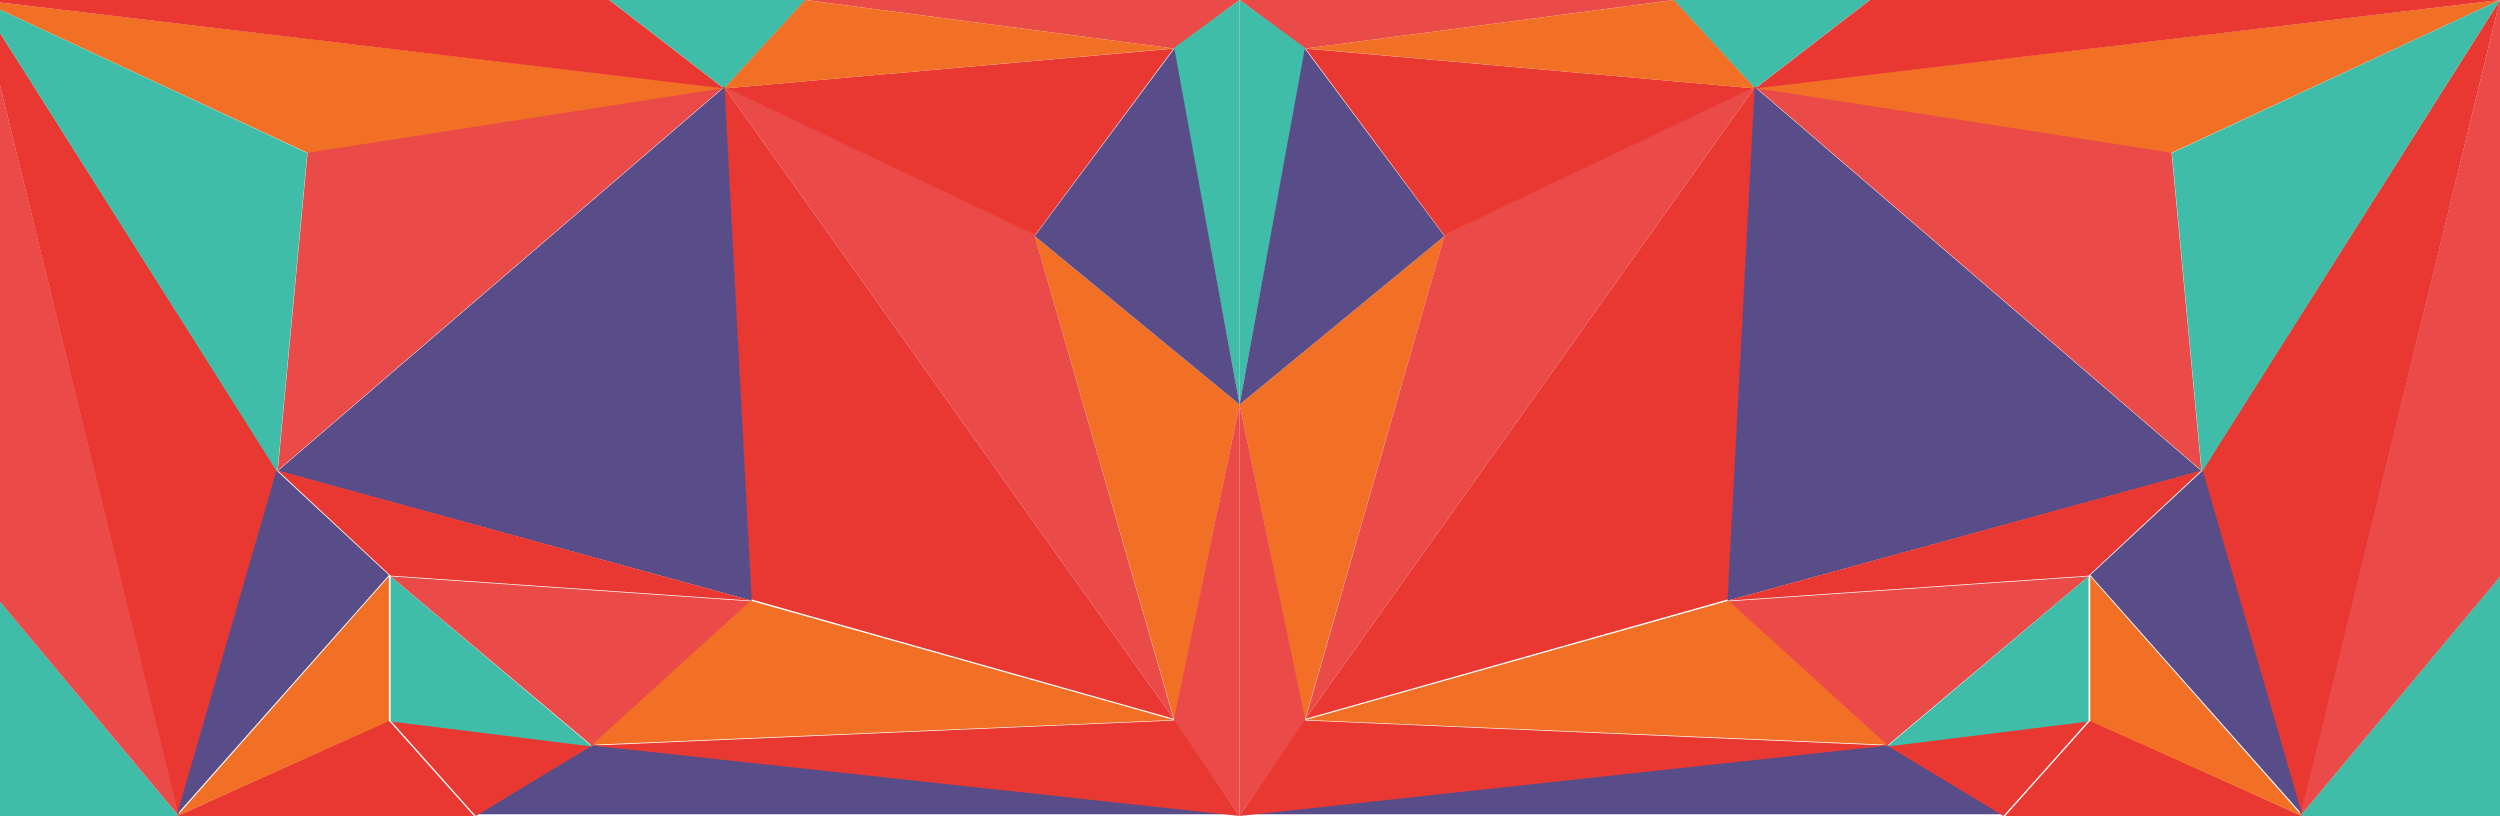 
<svg width="1440px" height="470px" viewBox="0 0 1440 470" version="1.1" xmlns="http://www.w3.org/2000/svg" xmlns:xlink="http://www.w3.org/1999/xlink">
    <!-- Generator: Sketch 48.2 (47327) - http://www.bohemiancoding.com/sketch -->
    <desc>Created with Sketch.</desc>
    <defs></defs>
    <g id="Welcome" stroke="none" stroke-width="1" fill="none" fill-rule="evenodd">
        <g id="Desktop-HD" transform="translate(0, -113)">
            <g id="Background" transform="translate(-12, 113)">
                <polygon id="Fill-1" fill="#584D89" points="726 469 286 469 353.266 429"></polygon>
                <polygon id="Fill-3" fill="#E93831" points="235.92 415 285 470 114 470"></polygon>
                <polygon id="Fill-5" fill="#40BDA9" points="476 0 429.113 51 363 0"></polygon>
                <polygon id="Fill-7" fill="#40BDA9" points="0 332 115 470 0 470"></polygon>
                <polygon id="Fill-9" fill="#F26F26" points="726 232.992 688.446 415 608 136"></polygon>
                <polygon id="Fill-11" fill="#E93831" points="0 0 172 271.853 114.596 470"></polygon>
                <polygon id="Fill-13" fill="#EA4A48" points="726 0 688.486 28 476 0"></polygon>
                <polygon id="Fill-15" fill="#EA4A48" points="445 346.406 353.54 430 237 332"></polygon>
                <polygon id="Fill-17" fill="#EA4A48" points="0 0 115 470 0 332.144"></polygon>
                <polygon id="Fill-19" fill="#EA4A48" points="726 233 726 470 688 415.387"></polygon>
                <polygon id="Fill-21" fill="#40BDA9" points="726 0 726 233 688 27.784"></polygon>
                <polygon id="Fill-23" fill="#584D89" points="688.446 28 726 233 608 135.979"></polygon>
                <polygon id="Fill-25" fill="#E93831" points="688.453 415 726 470 353 429.456"></polygon>
                <polygon id="Fill-27" fill="#E93831" points="688 28 607.755 136 429 50.943"></polygon>
                <polygon id="Fill-29" fill="#EA4A48" points="607.755 135.012 688 414 429 50"></polygon>
                <polygon id="Fill-31" fill="#E93831" points="429 50 688 414 444.616 345.208"></polygon>
                <polygon id="Fill-33" fill="#F26F26" points="688 27.923 429 51 475.817 0"></polygon>
                <polygon id="Fill-35" fill="#F26F26" points="688 414.696 353 429 444.377 346"></polygon>
                <polygon id="Fill-37" fill="#584D89" points="429.353 50 445 346 172 271.291"></polygon>
                <polygon id="Fill-39" fill="#E93831" points="445 346 236.971 331.582 172 271"></polygon>
                <polygon id="Fill-41" fill="#EA4A48" points="429 50 172 271 189.222 87.305"></polygon>
                <polygon id="Fill-43" fill="#F26F26" points="429 50.716 189.09 88 0 0"></polygon>
                <polygon id="Fill-45" fill="#E93831" points="429 51 0 0 362.907 0"></polygon>
                <polygon id="Fill-47" fill="#E93831" points="353 429.456 286.028 470 237 415"></polygon>
                <polygon id="Fill-49" fill="#40BDA9" points="353 430 237 415.594 237 332"></polygon>
                <polygon id="Fill-51" fill="#F26F26" points="236 332 236 415.349 114 470"></polygon>
                <polygon id="Fill-53" fill="#584D89" points="236 331.246 114 469 171.228 271"></polygon>
                <polygon id="Fill-55" fill="#40BDA9" points="189 88.133 171.777 272 0 0"></polygon>
                <g id="Page-1" transform="translate(1089, 235) scale(-1, 1) translate(-1089, -235) translate(726, 0)">
                    <polygon id="Fill-1" fill="#584D89" points="726 469 286 469 353.266 429"></polygon>
                    <polygon id="Fill-3" fill="#E93831" points="235.92 415 285 470 114 470"></polygon>
                    <polygon id="Fill-5" fill="#40BDA9" points="476 0 429.113 51 363 0"></polygon>
                    <polygon id="Fill-7" fill="#40BDA9" points="0 332 115 470 0 470"></polygon>
                    <polygon id="Fill-9" fill="#F26F26" points="726 232.992 688.446 415 608 136"></polygon>
                    <polygon id="Fill-11" fill="#E93831" points="0 0 172 271.853 114.596 470"></polygon>
                    <polygon id="Fill-13" fill="#EA4A48" points="726 0 688.486 28 476 0"></polygon>
                    <polygon id="Fill-15" fill="#EA4A48" points="445 346.406 353.54 430 237 332"></polygon>
                    <polygon id="Fill-17" fill="#EA4A48" points="0 0 115 470 0 332.144"></polygon>
                    <polygon id="Fill-19" fill="#EA4A48" points="726 233 726 470 688 415.387"></polygon>
                    <polygon id="Fill-21" fill="#40BDA9" points="726 0 726 233 688 27.784"></polygon>
                    <polygon id="Fill-23" fill="#584D89" points="688.446 28 726 233 608 135.979"></polygon>
                    <polygon id="Fill-25" fill="#E93831" points="688.453 415 726 470 353 429.456"></polygon>
                    <polygon id="Fill-27" fill="#E93831" points="688 28 607.755 136 429 50.943"></polygon>
                    <polygon id="Fill-29" fill="#EA4A48" points="607.755 135.012 688 414 429 50"></polygon>
                    <polygon id="Fill-31" fill="#E93831" points="429 50 688 414 444.616 345.208"></polygon>
                    <polygon id="Fill-33" fill="#F26F26" points="688 27.923 429 51 475.817 0"></polygon>
                    <polygon id="Fill-35" fill="#F26F26" points="688 414.696 353 429 444.377 346"></polygon>
                    <polygon id="Fill-37" fill="#584D89" points="429.353 50 445 346 172 271.291"></polygon>
                    <polygon id="Fill-39" fill="#E93831" points="445 346 236.971 331.582 172 271"></polygon>
                    <polygon id="Fill-41" fill="#EA4A48" points="429 50 172 271 189.222 87.305"></polygon>
                    <polygon id="Fill-43" fill="#F26F26" points="429 50.716 189.09 88 0 0"></polygon>
                    <polygon id="Fill-45" fill="#E93831" points="429 51 0 0 362.907 0"></polygon>
                    <polygon id="Fill-47" fill="#E93831" points="353 429.456 286.028 470 237 415"></polygon>
                    <polygon id="Fill-49" fill="#40BDA9" points="353 430 237 415.594 237 332"></polygon>
                    <polygon id="Fill-51" fill="#F26F26" points="236 332 236 415.349 114 470"></polygon>
                    <polygon id="Fill-53" fill="#584D89" points="236 331.246 114 469 171.228 271"></polygon>
                    <polygon id="Fill-55" fill="#40BDA9" points="189 88.133 171.777 272 0 0"></polygon>
                </g>
            </g>
        </g>
    </g>
</svg>